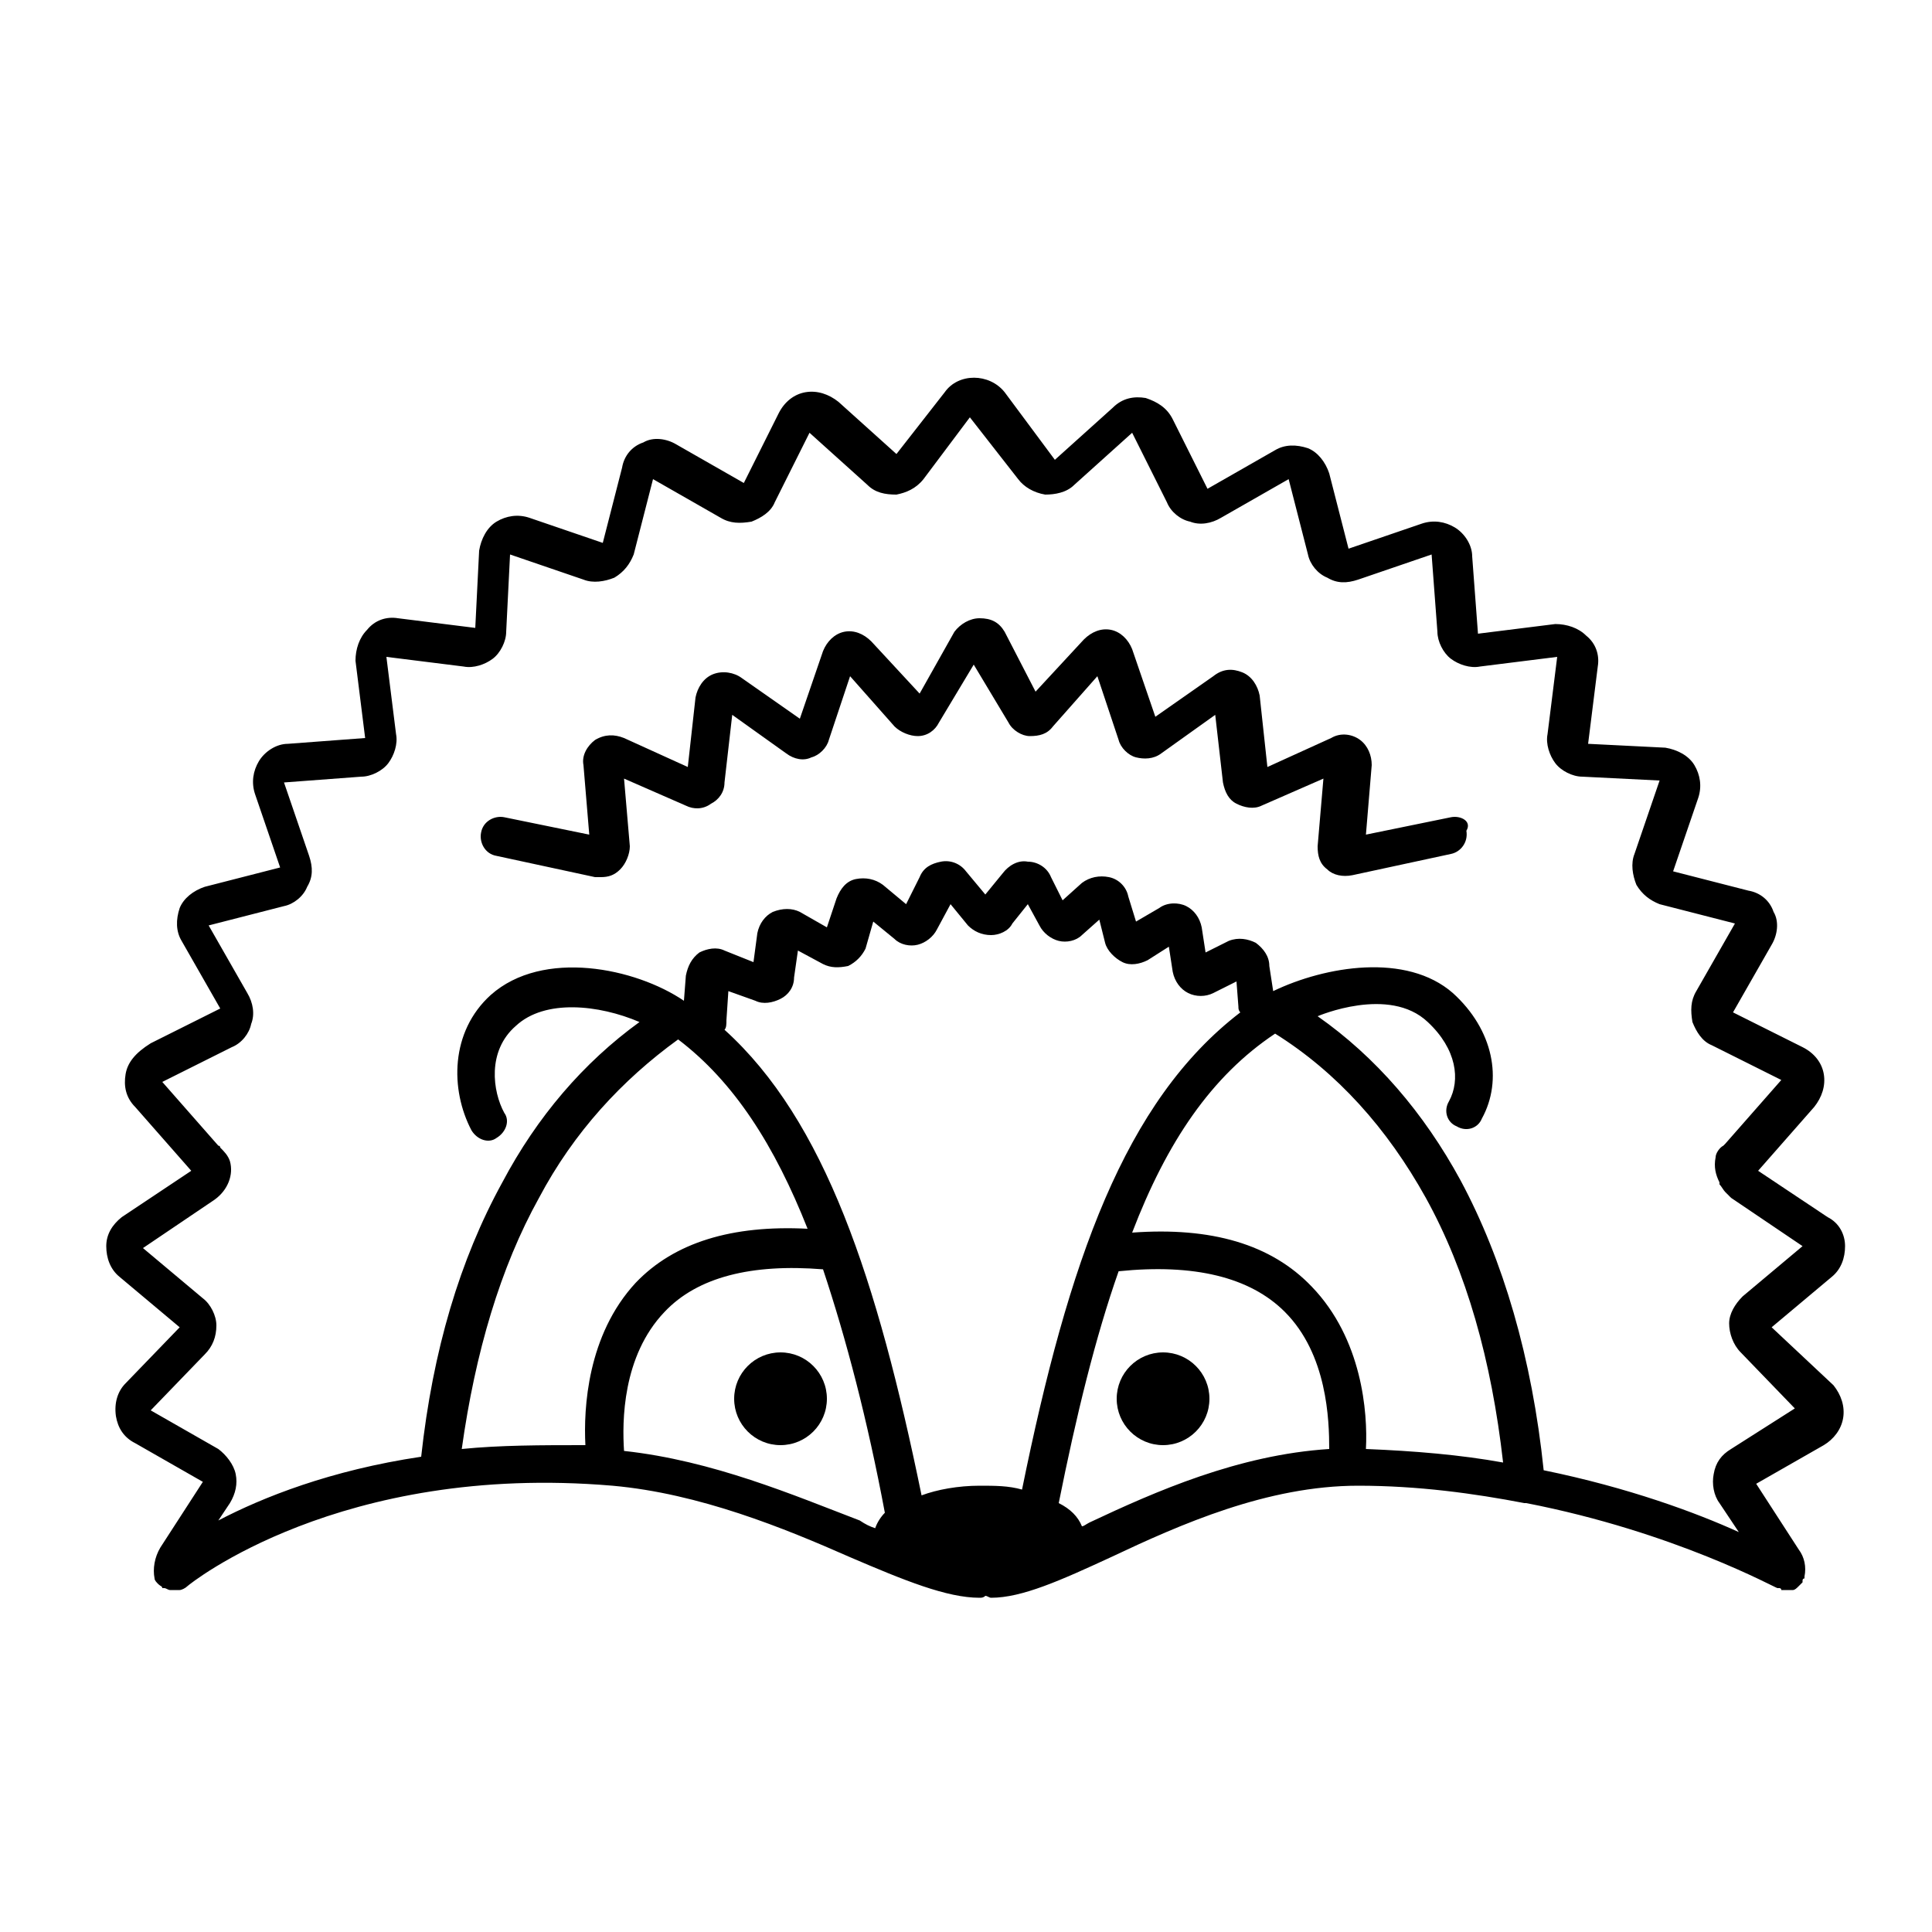 <svg fill="#000000" xmlns="http://www.w3.org/2000/svg" xmlns:xlink="http://www.w3.org/1999/xlink" version="1.1" x="0px" y="0px" viewBox="0 0 100 100" style="enable-background:new 0 0 100 100;" xml:space="preserve"><circle cx="40.4" cy="72.4" r="2.4"/><circle cx="60.2" cy="72.4" r="2.4"/><path d="M91.7,68.7l3.1-2.6c0.5-0.4,0.7-1,0.7-1.6c0-0.6-0.3-1.2-0.9-1.5L91,60.6l2.9-3.3c0.4-0.5,0.6-1.1,0.5-1.7  c-0.1-0.6-0.5-1.1-1.1-1.4l-3.6-1.8l2-3.5c0.3-0.5,0.4-1.2,0.1-1.7c-0.2-0.6-0.7-1-1.3-1.1l-3.9-1l1.3-3.8c0.2-0.6,0.1-1.2-0.2-1.7  c-0.3-0.5-0.9-0.8-1.5-0.9l-4-0.2l0.5-4c0.1-0.6-0.1-1.2-0.6-1.6c-0.4-0.4-1-0.6-1.6-0.6l-4,0.5l-0.3-4c0-0.6-0.4-1.2-0.9-1.5  c-0.5-0.3-1.1-0.4-1.7-0.2l-3.8,1.3l-1-3.9c-0.2-0.6-0.6-1.1-1.1-1.3c-0.6-0.2-1.2-0.2-1.7,0.1l-3.5,2l-1.8-3.6  c-0.3-0.6-0.8-0.9-1.4-1.1c-0.6-0.1-1.2,0-1.7,0.5l-3,2.7L52,20.3c-0.8-1-2.4-1-3.1,0l-2.5,3.2l-3-2.7c-0.5-0.4-1.1-0.6-1.7-0.5  c-0.6,0.1-1.1,0.5-1.4,1.1l-1.8,3.6l-3.5-2c-0.5-0.3-1.2-0.4-1.7-0.1c-0.6,0.2-1,0.7-1.1,1.3l-1,3.9l-3.8-1.3  c-0.6-0.2-1.2-0.1-1.7,0.2c-0.5,0.3-0.8,0.9-0.9,1.5l-0.2,4l-4-0.5c-0.6-0.1-1.2,0.1-1.6,0.6c-0.4,0.4-0.6,1-0.6,1.6l0.5,4l-4,0.3  c-0.6,0-1.2,0.4-1.5,0.9c-0.3,0.5-0.4,1.1-0.2,1.7l1.3,3.8l-3.9,1c-0.6,0.2-1.1,0.6-1.3,1.1c-0.2,0.6-0.2,1.2,0.1,1.7l2,3.5  l-3.6,1.8C7,54.5,6.6,55,6.5,55.6c-0.1,0.6,0,1.2,0.5,1.7l2.9,3.3L6.3,63c-0.5,0.4-0.8,0.9-0.8,1.5c0,0.6,0.2,1.2,0.7,1.6l3.1,2.6  l-2.8,2.9c-0.4,0.4-0.6,1-0.5,1.7c0.1,0.6,0.4,1.1,1,1.4l3.5,2l-2.2,3.4c-0.3,0.5-0.4,1.1-0.3,1.6c0,0.1,0.1,0.2,0.2,0.3  c0,0,0,0,0,0c0,0,0,0,0,0c0.1,0.1,0.2,0.1,0.2,0.2c0,0,0,0,0.1,0c0.1,0,0.2,0.1,0.3,0.1c0,0,0,0,0.1,0c0,0,0.1,0,0.1,0  c0.1,0,0.2,0,0.3,0c0.1,0,0.3-0.1,0.4-0.2l0,0c0.1-0.1,7.9-6.4,22-5.2c4.5,0.4,8.9,2.2,12.3,3.7c2.8,1.2,5,2.1,6.7,2.1  c0.1,0,0.2,0,0.3-0.1c0.1,0,0.2,0.1,0.3,0.1c1.6,0,3.6-0.9,6.2-2.1c3.6-1.7,8.1-3.7,12.8-3.7c3.1,0,6,0.4,8.6,0.9c0,0,0,0,0.1,0  c7.7,1.5,12.9,4.4,13,4.4c0,0,0.1,0,0.1,0c0,0,0.1,0,0.1,0.1c0,0,0.1,0,0.1,0c0,0,0.1,0,0.1,0c0,0,0,0,0.1,0c0.1,0,0.1,0,0.2,0  c0,0,0.1,0,0.1,0c0.1,0,0.2-0.1,0.3-0.2c0,0,0,0,0,0c0.1-0.1,0.1-0.1,0.2-0.2c0,0,0,0,0,0c0,0,0-0.1,0-0.1c0,0,0-0.1,0.1-0.1  c0,0,0-0.1,0-0.1c0,0,0,0,0,0c0.1-0.5,0-1-0.3-1.4l-2.2-3.4l3.5-2c0.5-0.3,0.9-0.8,1-1.4c0.1-0.6-0.1-1.2-0.5-1.7L91.7,68.7z   M23.9,75c0.7-5,2-9.4,4-13c1.8-3.4,4.3-6.1,7.2-8.2c2.9,2.2,5,5.5,6.7,9.8c-3.9-0.2-6.9,0.7-8.9,2.8c-2.5,2.7-2.7,6.5-2.6,8.4  C28,74.8,25.9,74.8,23.9,75z M66,53.5c3.2,2,5.8,4.9,7.8,8.5c2.1,3.8,3.4,8.4,4,13.7c-2.2-0.4-4.6-0.6-7.1-0.7  c0.1-1.9-0.2-5.7-2.8-8.4c-2.1-2.2-5.2-3.1-9.3-2.8C60.4,59.1,62.7,55.7,66,53.5C65.9,53.5,65.9,53.5,66,53.5  C65.9,53.5,65.9,53.5,66,53.5L66,53.5C65.9,53.5,65.9,53.5,66,53.5z M52.9,77.1c-0.7-0.2-1.4-0.2-2.2-0.2c-1.1,0-2.2,0.2-3,0.5  c-2.3-11.2-5-19.4-10.2-24.1c0.1-0.1,0.1-0.3,0.1-0.5l0.1-1.5l1.4,0.5c0.4,0.2,0.9,0.1,1.3-0.1c0.4-0.2,0.7-0.6,0.7-1.1l0.2-1.4  l1.3,0.7c0.4,0.2,0.8,0.2,1.3,0.1c0.4-0.2,0.7-0.5,0.9-0.9l0.4-1.4l1.1,0.9c0.3,0.3,0.8,0.4,1.2,0.3c0.4-0.1,0.8-0.4,1-0.8l0.7-1.3  l0.9,1.1c0.3,0.3,0.7,0.5,1.2,0.5c0.4,0,0.9-0.2,1.1-0.6l0.8-1l0.6,1.1c0.2,0.4,0.6,0.7,1,0.8c0.4,0.1,0.9,0,1.2-0.3l0.9-0.8  l0.3,1.2c0.1,0.4,0.5,0.8,0.9,1c0.4,0.2,0.9,0.1,1.3-0.1l1.1-0.7l0.2,1.3c0.1,0.5,0.4,0.9,0.8,1.1c0.4,0.2,0.9,0.2,1.3,0l1.2-0.6  l0.1,1.3c0,0.1,0,0.2,0.1,0.3C58.2,57,55.3,65.3,52.9,77.1z M32.3,75.1c-0.1-1.5-0.1-4.9,2.1-7.2c1.7-1.8,4.5-2.5,8.2-2.2  c1.2,3.6,2.3,7.8,3.2,12.6c-0.2,0.2-0.4,0.5-0.5,0.8c-0.3-0.1-0.5-0.2-0.8-0.4C41.1,77.4,36.9,75.6,32.3,75.1z M56.4,78.8  C56.2,78.9,56.1,79,56,79c-0.2-0.5-0.6-0.9-1.2-1.2c0.9-4.5,1.9-8.6,3.1-12c3.9-0.4,6.8,0.3,8.6,2.1c2.2,2.2,2.3,5.6,2.3,7.1  C64.1,75.3,59.8,77.2,56.4,78.8z M89.6,75c-0.5,0.3-0.8,0.7-0.9,1.3c-0.1,0.5,0,1.1,0.3,1.5l1,1.5c-2.2-1-5.7-2.3-10.1-3.2  c-0.6-5.8-2.1-10.9-4.3-15c-1.9-3.5-4.4-6.4-7.4-8.5c0,0,3.7-1.6,5.7,0.3c1.5,1.4,1.7,3,1.1,4.1c-0.3,0.5-0.1,1.1,0.4,1.3  c0.5,0.3,1.1,0.1,1.3-0.4c1.1-2,0.6-4.6-1.5-6.5c-2.4-2.1-6.6-1.4-9.3-0.1L65.7,50c0-0.5-0.3-0.9-0.7-1.2c-0.4-0.2-0.9-0.3-1.4-0.1  l-1.2,0.6L62.2,48c-0.1-0.5-0.4-0.9-0.8-1.1c-0.4-0.2-1-0.2-1.4,0.1l-1.2,0.7l-0.4-1.3c-0.1-0.5-0.5-0.9-1-1c-0.5-0.1-1,0-1.4,0.3  L55,46.6l-0.6-1.2c-0.2-0.5-0.7-0.8-1.2-0.8c-0.5-0.1-1,0.2-1.3,0.6L51,46.3l-1-1.2c-0.3-0.4-0.8-0.6-1.3-0.5  c-0.5,0.1-0.9,0.3-1.1,0.8l-0.7,1.4l-1.2-1c-0.4-0.3-0.9-0.4-1.4-0.3c-0.5,0.1-0.8,0.5-1,1l-0.5,1.5l-1.4-0.8  c-0.4-0.2-0.9-0.2-1.4,0c-0.4,0.2-0.7,0.6-0.8,1.1l-0.2,1.5l-1.5-0.6c-0.4-0.2-0.9-0.1-1.3,0.1c-0.4,0.3-0.6,0.7-0.7,1.2l-0.1,1.3  c-2.5-1.7-7.3-2.7-10-0.3c-2.1,1.9-2.1,4.9-1,7c0.3,0.5,0.9,0.7,1.3,0.4c0.5-0.3,0.7-0.9,0.4-1.3c-0.6-1.1-0.9-3.2,0.6-4.5  c1.5-1.4,4.3-1.1,6.4-0.2c-2.9,2.1-5.3,4.9-7.1,8.3c-2.2,4-3.6,8.7-4.2,14.2c-4.7,0.7-8.2,2.1-10.5,3.3l0.6-0.9  c0.3-0.5,0.4-1,0.3-1.5c-0.1-0.5-0.5-1-0.9-1.3l-3.5-2l2.8-2.9c0.4-0.4,0.6-0.9,0.6-1.5c0-0.5-0.3-1.1-0.7-1.4l-3.1-2.6l3.7-2.5  c0.7-0.5,1-1.3,0.8-2c-0.1-0.3-0.3-0.5-0.5-0.7c0,0,0-0.1-0.1-0.1L8.4,56l3.6-1.8c0.5-0.2,0.9-0.7,1-1.2c0.2-0.5,0.1-1.1-0.2-1.6  l-2-3.5l3.9-1c0.5-0.1,1-0.5,1.2-1c0.3-0.5,0.3-1,0.1-1.6l-1.3-3.8l4-0.3c0.5,0,1.1-0.3,1.4-0.7c0.3-0.4,0.5-1,0.4-1.5l-0.5-4l4,0.5  c0.5,0.1,1.1-0.1,1.5-0.4c0.4-0.3,0.7-0.9,0.7-1.4l0.2-4l3.8,1.3c0.5,0.2,1.1,0.1,1.6-0.1c0.5-0.3,0.8-0.7,1-1.2l1-3.9l3.5,2  c0.5,0.3,1,0.3,1.6,0.2c0.5-0.2,1-0.5,1.2-1l1.8-3.6l3,2.7c0.4,0.4,0.9,0.5,1.5,0.5c0.5-0.1,1-0.3,1.4-0.8l2.4-3.2l2.5,3.2  c0.3,0.4,0.8,0.7,1.4,0.8c0.5,0,1.1-0.1,1.5-0.5l3-2.7l1.8,3.6c0.2,0.5,0.7,0.9,1.2,1c0.5,0.2,1.1,0.1,1.6-0.2l3.5-2l1,3.9  c0.1,0.5,0.5,1,1,1.2c0.5,0.3,1,0.3,1.6,0.1l3.8-1.3l0.3,4c0,0.5,0.3,1.1,0.7,1.4c0.4,0.3,1,0.5,1.5,0.4l4-0.5l-0.5,4  c-0.1,0.5,0.1,1.1,0.4,1.5s0.9,0.7,1.4,0.7l4,0.2l-1.3,3.8c-0.2,0.5-0.1,1.1,0.1,1.6c0.3,0.5,0.7,0.8,1.2,1l3.9,1l-2,3.5  c-0.3,0.5-0.3,1-0.2,1.6c0.2,0.5,0.5,1,1,1.2l3.6,1.8l-2.9,3.3c0,0-0.1,0.1-0.1,0.1c-0.2,0.1-0.4,0.4-0.4,0.6  c-0.1,0.5,0,0.9,0.2,1.3c0,0,0,0.1,0,0.1c0.1,0.1,0.2,0.3,0.3,0.4c0.1,0.1,0.2,0.2,0.3,0.3l3.7,2.5l-3.1,2.6  c-0.4,0.4-0.7,0.9-0.7,1.4c0,0.5,0.2,1.1,0.6,1.5l2.8,2.9L89.6,75z"/><path d="M75.1,42.3l-4.4,0.9l0.3-3.6c0-0.5-0.2-1-0.6-1.3c-0.4-0.3-1-0.4-1.5-0.1l-3.3,1.5L65.2,36c-0.1-0.5-0.4-1-0.9-1.2  c-0.5-0.2-1-0.2-1.5,0.2l-3,2.1l-1.2-3.5c-0.2-0.5-0.6-0.9-1.1-1c-0.5-0.1-1,0.1-1.4,0.5l-2.5,2.7L52,32.7c-0.3-0.5-0.7-0.7-1.3-0.7  h0c-0.5,0-1,0.3-1.3,0.7l-1.8,3.2l-2.5-2.7c-0.4-0.4-0.9-0.6-1.4-0.5c-0.5,0.1-0.9,0.5-1.1,1l-1.2,3.5l-3-2.1  c-0.4-0.3-1-0.4-1.5-0.2c-0.5,0.2-0.8,0.7-0.9,1.2l-0.4,3.6l-3.3-1.5c-0.5-0.2-1-0.2-1.5,0.1c-0.4,0.3-0.7,0.8-0.6,1.3l0.3,3.6  l-4.4-0.9c-0.5-0.1-1.1,0.2-1.2,0.8c-0.1,0.5,0.2,1.1,0.8,1.2l5.1,1.1c0.1,0,0.2,0,0.3,0c0.4,0,0.7-0.1,1-0.4  c0.3-0.3,0.5-0.8,0.5-1.2l-0.3-3.5l3.2,1.4c0.4,0.2,0.9,0.2,1.3-0.1c0.4-0.2,0.7-0.6,0.7-1.1l0.4-3.5l2.8,2c0.4,0.3,0.9,0.4,1.3,0.2  c0.4-0.1,0.8-0.5,0.9-0.9l1.1-3.3l2.3,2.6c0.3,0.3,0.8,0.5,1.2,0.5c0.5,0,0.9-0.3,1.1-0.7l1.8-3l1.8,3c0.2,0.4,0.7,0.7,1.1,0.7  c0.5,0,0.9-0.1,1.2-0.5l2.3-2.6l1.1,3.3c0.1,0.4,0.5,0.8,0.9,0.9c0.4,0.1,0.9,0.1,1.3-0.2l2.8-2l0.4,3.5c0.1,0.5,0.3,0.9,0.7,1.1  c0.4,0.2,0.9,0.3,1.3,0.1l3.2-1.4l-0.3,3.5c0,0.5,0.1,0.9,0.5,1.2c0.3,0.3,0.8,0.4,1.3,0.3l5.1-1.1c0.5-0.1,0.9-0.6,0.8-1.2  C76.2,42.5,75.6,42.2,75.1,42.3z"/></svg>